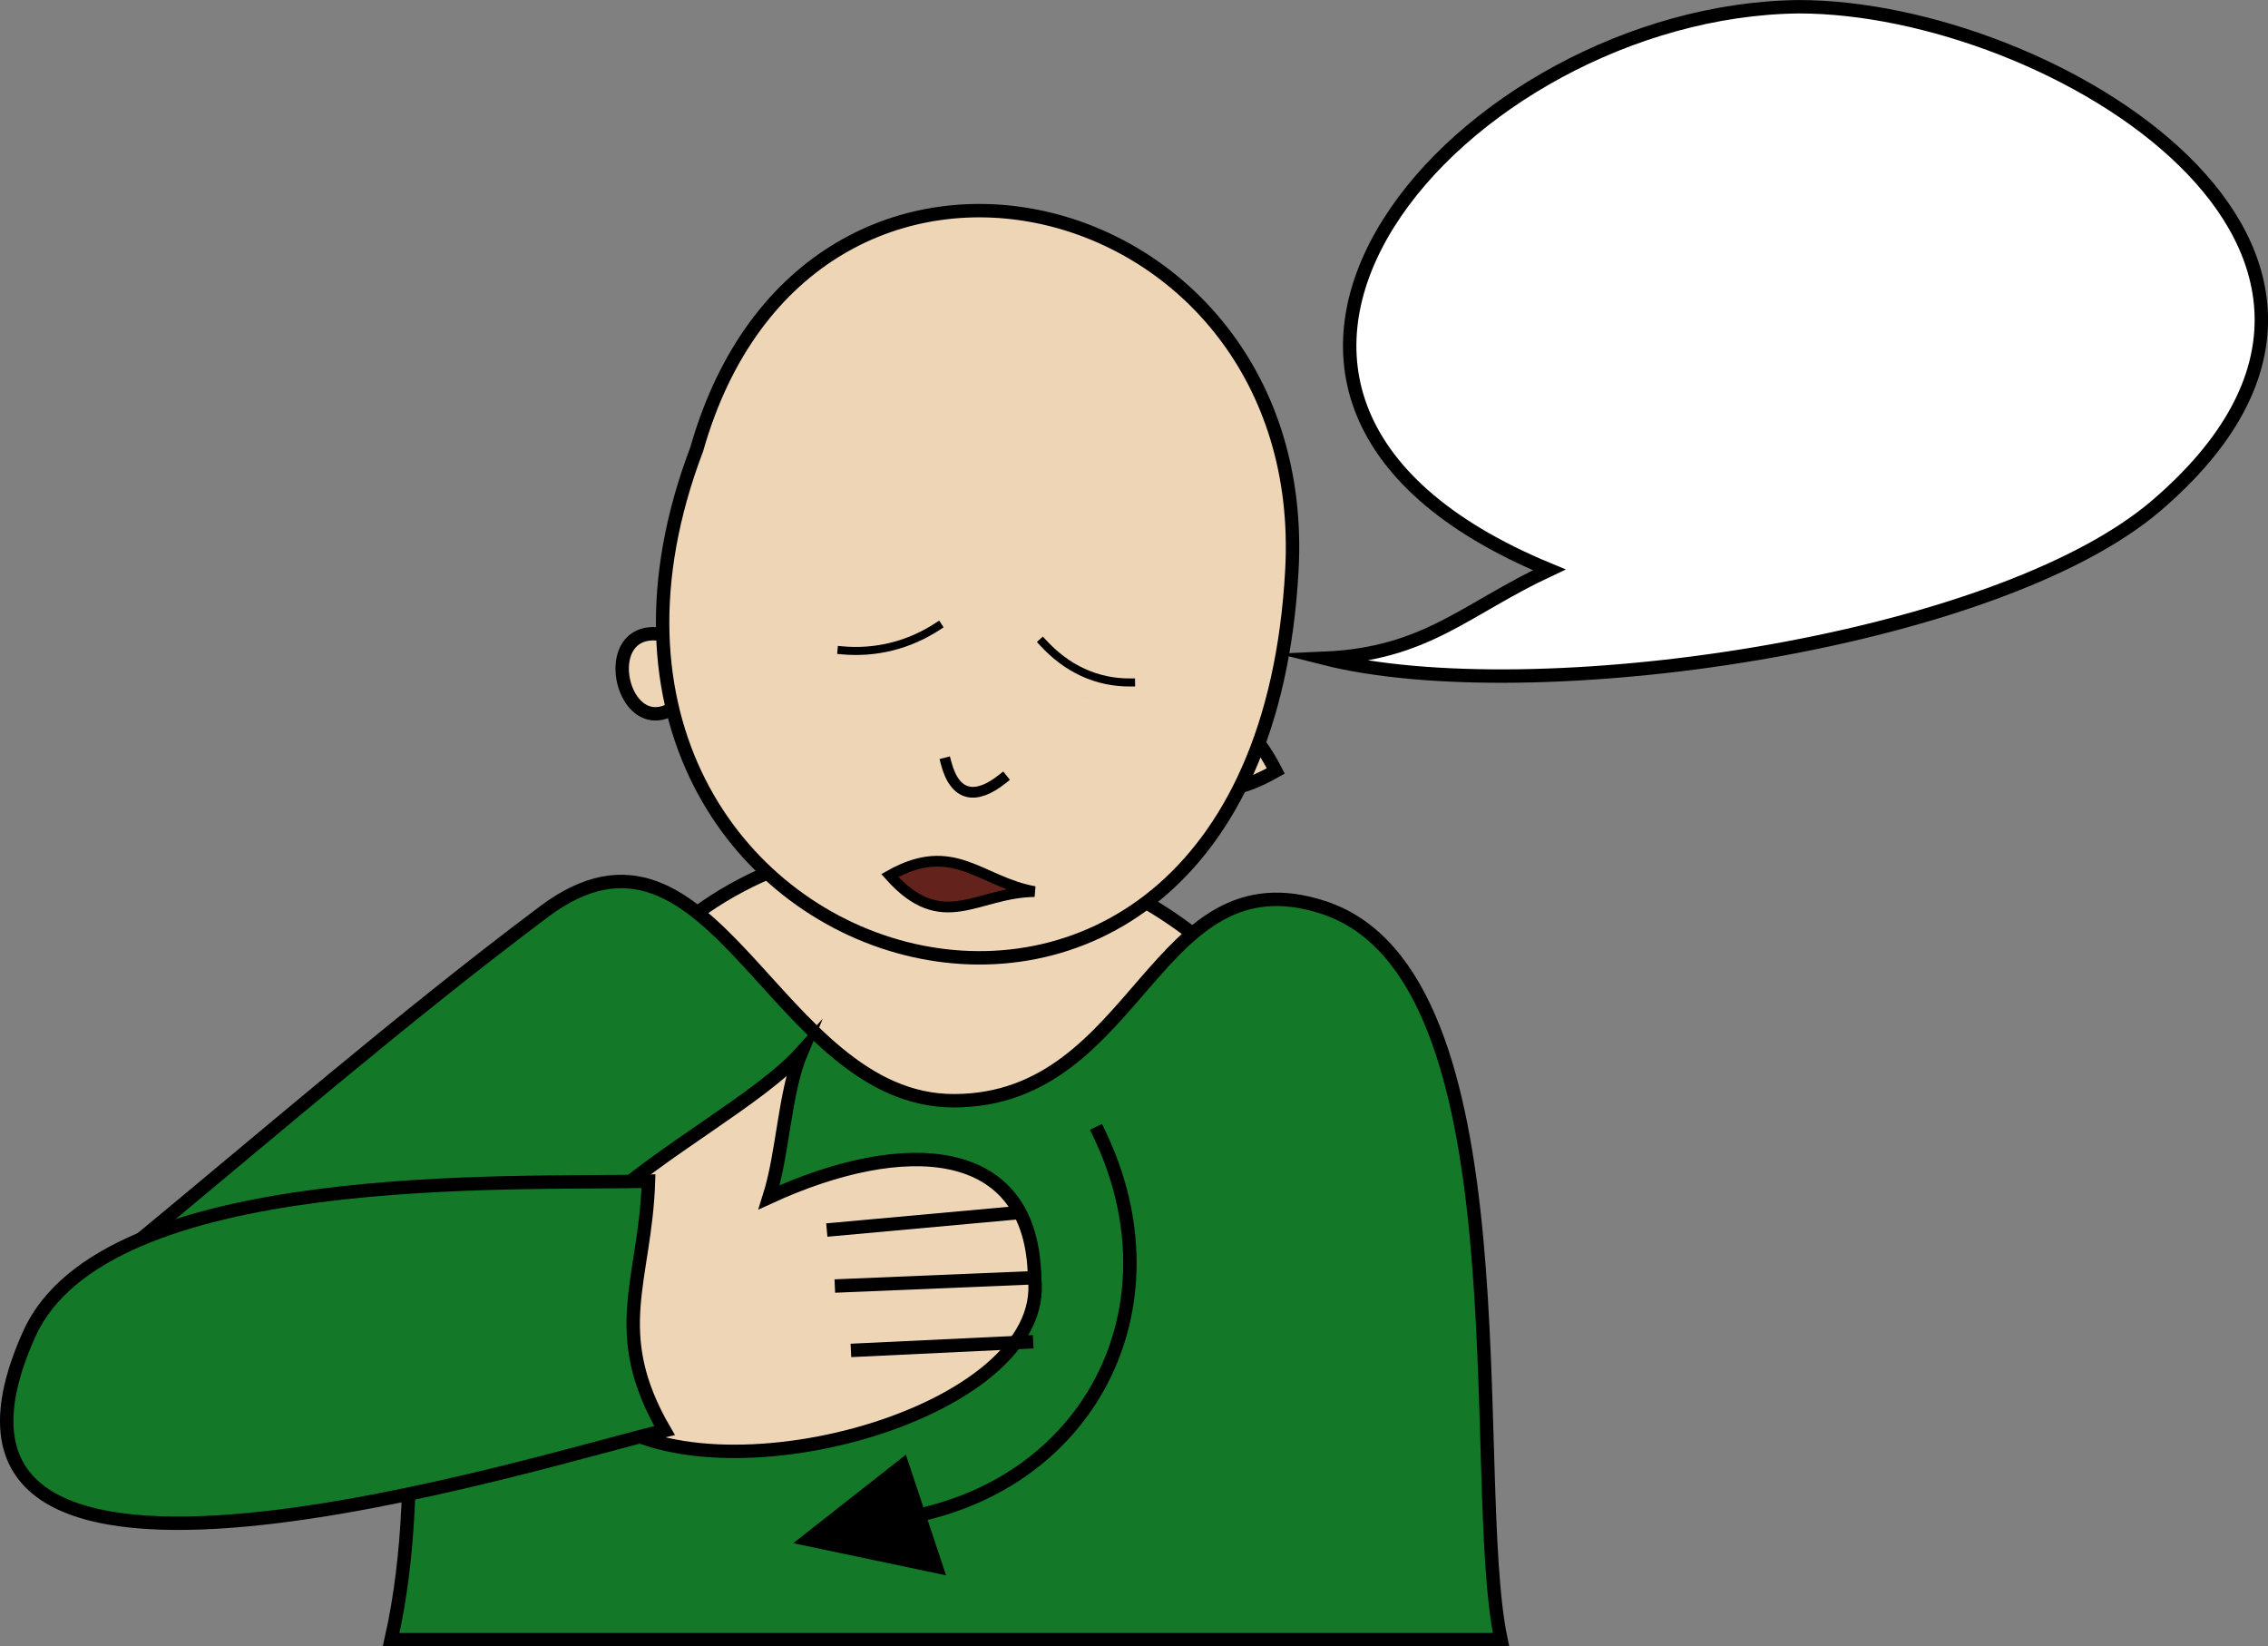 <svg xmlns="http://www.w3.org/2000/svg" xmlns:xlink="http://www.w3.org/1999/xlink" version="1.1" id="Layer_1" x="0px" y="0px" enable-background="new 0 0 822.05 841.89" xml:space="preserve" viewBox="304.65 345.14 211.5 153.5">
<rect x="304.65" y="345.14" width="211.5" height="153.5" fill="#808080" stroke="none"/>
<path fill-rule="evenodd" clip-rule="evenodd" fill="#EED5B6" stroke="#000000" stroke-width="1.25" stroke-linecap="square" stroke-miterlimit="10" d="  M419.875,435.767c-14.487-14.853-40.717-17.216-55.5-0.75C332,471.08,421.7,474.52,419.875,435.767z"/>
<path fill-rule="evenodd" clip-rule="evenodd" fill="#137827" stroke="#000000" stroke-width="1.25" stroke-linecap="square" stroke-miterlimit="10" d="  M341.125,498.017c34.5,0,69,0,103.5,0c-3.179-15.015,2.616-61.91-16.5-68.25c-15.898-5.272-17.153,17.962-34.5,18  c-16.775,0.037-22.401-29.512-38.25-17.625c-13.3,9.975-26.011,21.002-38.917,31.63c-15.006,12.358,9.758,34.797,26.167,11.495  C343.026,481.332,342.927,490.059,341.125,498.017z"/>
<path fill-rule="evenodd" clip-rule="evenodd" fill="#EED5B6" stroke="#000000" stroke-width="1.25" stroke-linecap="square" stroke-miterlimit="10" d="  M371.125,406.519C362.989,422.022,357.096,396.811,371.125,406.519L371.125,406.519z"/>
<path fill-rule="evenodd" clip-rule="evenodd" fill="#EED5B6" stroke="#000000" stroke-width="1.25" stroke-linecap="square" stroke-miterlimit="10" d="  M423.625,417.019C409.855,424.865,416.033,402.323,423.625,417.019L423.625,417.019z"/>
<path fill-rule="evenodd" clip-rule="evenodd" fill="#EED5B6" stroke="#000000" stroke-width="1.25" stroke-linecap="square" stroke-miterlimit="10" d="  M369.625,387.019c-18.883,49.693,52.297,70.694,55.5,11.25C427.064,362.267,380.001,350.512,369.625,387.019z"/>
<path fill-rule="evenodd" clip-rule="evenodd" d="M390.625,407.269C384.682,408.326,386.86,407.938,390.625,407.269L390.625,407.269  z"/>
<path fill-rule="evenodd" clip-rule="evenodd" d="M406.375,410.269C401.772,409.249,402.476,409.404,406.375,410.269  L406.375,410.269z"/>
<path fill="none" stroke="#000000" stroke-linecap="square" stroke-miterlimit="10" d="M392.875,416.269  c0.826,3.166,2.771,3.475,5.25,1.5"/>
<line fill="none" stroke="#000000" stroke-width="0.75" stroke-linecap="square" stroke-miterlimit="10" x1="404.875" y1="406.519" x2="404.875" y2="406.519"/>
<path fill="none" stroke="#000000" stroke-width="0.75" stroke-linecap="square" stroke-miterlimit="10" d="M401.875,405.019  c2.235,2.453,5.04,3.79,8.25,3.75"/>
<path fill="none" stroke="#000000" stroke-width="0.75" stroke-linecap="square" stroke-miterlimit="10" d="M383.125,405.769  c3.195,0.302,6.31-0.48,9-2.25"/>
<path fill-rule="evenodd" clip-rule="evenodd" fill="#63221C" stroke="#000000" stroke-linecap="square" stroke-miterlimit="10" d="  M401.125,428.267c-5.434,0.063-8.576,4.031-13.5-1.5C393.603,423.404,396.036,427.355,401.125,428.267z"/>
<path fill-rule="evenodd" clip-rule="evenodd" fill="#EED5B6" stroke="#000000" stroke-width="1.25" stroke-linecap="square" stroke-miterlimit="10" d="  M401.125,464.267c-0.187-12.729-12.212-13.26-24.75-7.5c1.319-4.161,1.427-9.754,3-13.5c-7.855,8.713-36.591,19.056-18.75,33.75  C370.982,485.547,402.693,477.052,401.125,464.267z"/>
<path fill-rule="evenodd" clip-rule="evenodd" fill="#137827" d="M398.875,458.267l-16.5,1.5L398.875,458.267z"/>
<line fill="none" stroke="#000000" stroke-width="1.25" stroke-linecap="square" stroke-miterlimit="10" x1="398.875" y1="458.267" x2="382.375" y2="459.767"/>
<path fill-rule="evenodd" clip-rule="evenodd" fill="#137827" d="M401.125,464.267l-18,0.75L401.125,464.267z"/>
<line fill="none" stroke="#000000" stroke-width="1.25" stroke-linecap="square" stroke-miterlimit="10" x1="401.125" y1="464.267" x2="383.125" y2="465.017"/>
<path fill-rule="evenodd" clip-rule="evenodd" fill="#137827" d="M400.375,470.267l-15.75,0.75L400.375,470.267z"/>
<line fill="none" stroke="#000000" stroke-width="1.25" stroke-linecap="square" stroke-miterlimit="10" x1="400.375" y1="470.267" x2="384.625" y2="471.017"/>
<path fill-rule="evenodd" clip-rule="evenodd" fill="#137827" stroke="#000000" stroke-width="1.25" stroke-linecap="square" stroke-miterlimit="10" d="  M365.125,455.267c-12.257,0.307-50.709-1.413-57.75,14.25c-14.299,31.81,48.716,11.367,59.25,9  C361.29,469.344,364.824,464.545,365.125,455.267z"/>
<path fill-rule="evenodd" clip-rule="evenodd" d="M389.125,480.767c1.25,3.75,2.5,7.5,3.75,11.25c-4.75-1-9.5-2-14.25-3  C382.125,486.267,385.625,483.517,389.125,480.767z"/>
<path fill="none" stroke="#000000" stroke-width="1.25" stroke-linecap="square" stroke-miterlimit="10" d="M407.125,450.767  c7.856,16.253-0.908,33.263-18.75,36"/>
<path fill-rule="evenodd" clip-rule="evenodd" fill="#FFFFFF" stroke="#000000" stroke-width="1.25" stroke-linecap="square" stroke-miterlimit="10" d="  M472.375,345.769c-31.149,0.357-63.113,36.045-23.25,52.5c-7.825,3.649-11.443,7.838-21,8.25c19.328,4.87,62.558-1.335,77.625-14.25  C533.47,368.51,495.842,345.751,472.375,345.769z"/>
</svg>